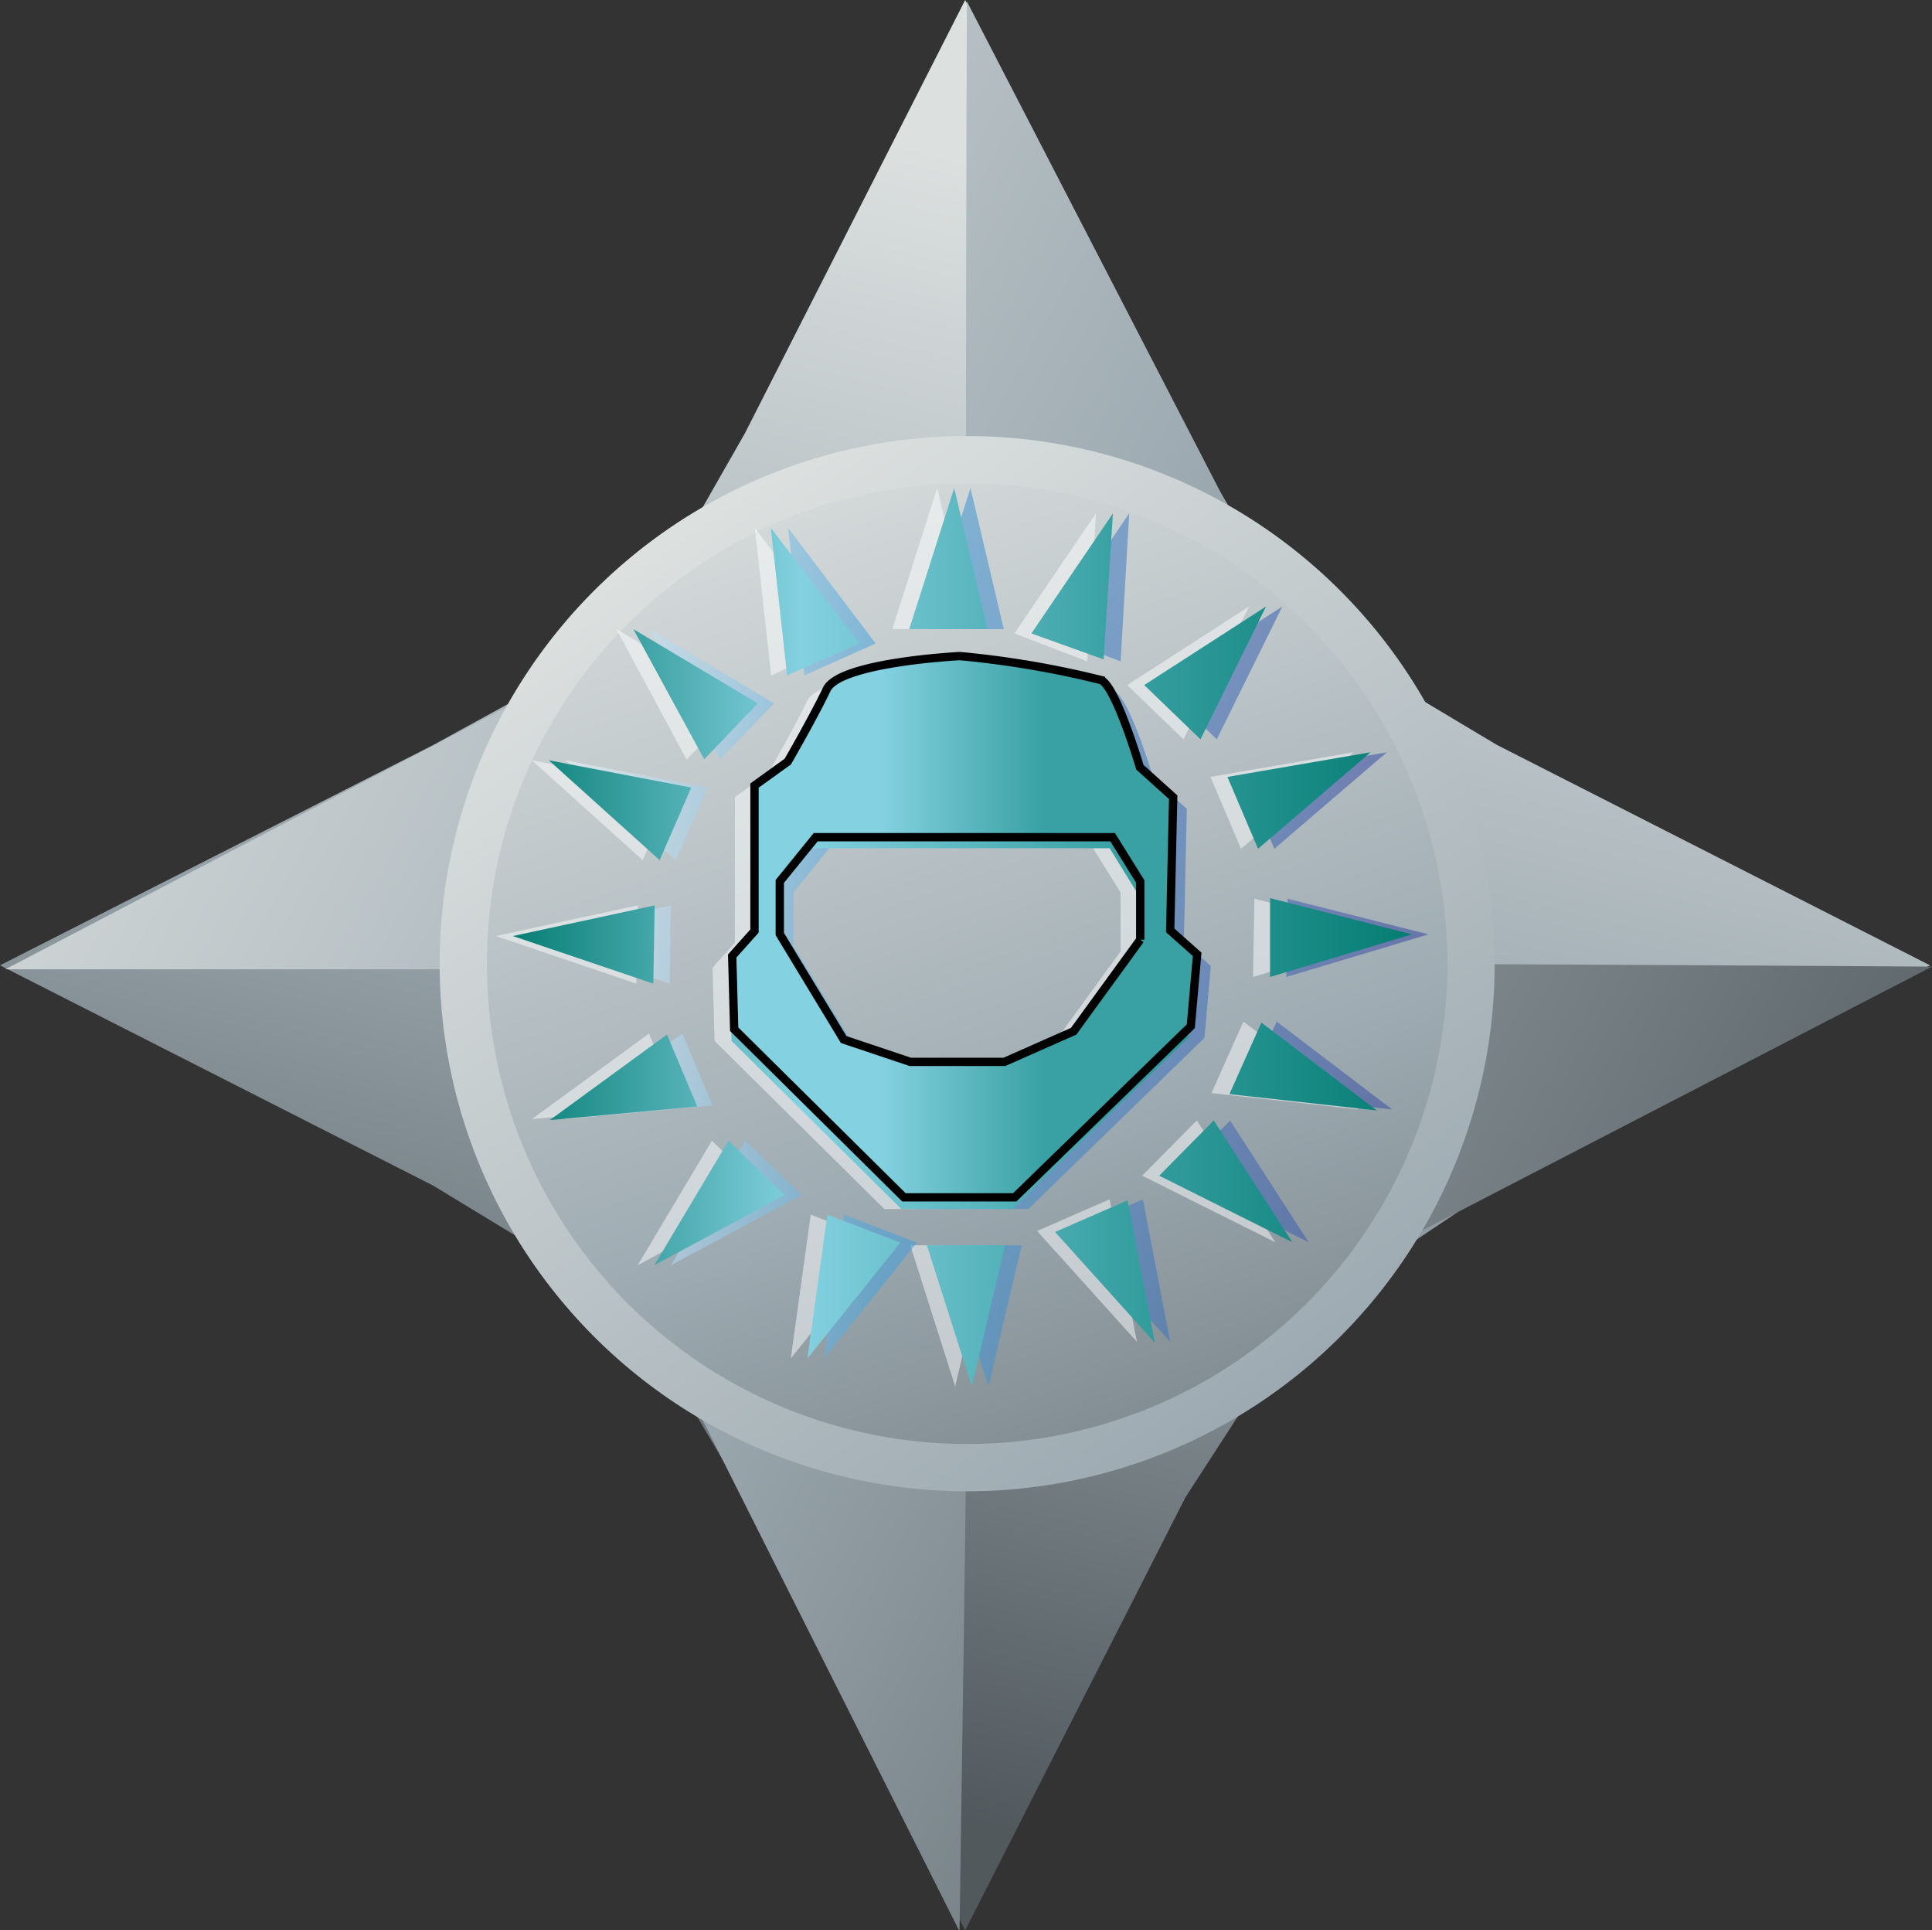 <svg xmlns="http://www.w3.org/2000/svg" xmlns:xlink="http://www.w3.org/1999/xlink" viewBox="0 0 58.05 57.99"><rect x="0" y="0" width="58.05" height="57.99" fill="#333333" stroke="none"/><defs><linearGradient id="a" x1="508.33" x2="533.69" y1="315.56" y2="356.97" gradientTransform="translate(-101.8 -576.51) rotate(45)" gradientUnits="userSpaceOnUse"><stop offset="0" stop-color="#dce0df"/><stop offset="0.47" stop-color="#9facb3"/><stop offset="1" stop-color="#51595d"/></linearGradient><linearGradient id="b" x1="292.06" x2="348.94" y1="523.21" y2="554.91" gradientTransform="matrix(1, 0, 0, 1, 0, 0)" xlink:href="#a"/><linearGradient id="c" x1="23.02" x2="39.62" y1="12.14" y2="58.34" gradientTransform="matrix(1, 0, 0, 1, 0, 0)" xlink:href="#a"/><linearGradient id="d" x1="312.09" x2="348.79" y1="526.3" y2="579.76" gradientTransform="matrix(1, 0, 0, 1, 0, 0)" xlink:href="#a"/><linearGradient id="e" x1="307.75" x2="334.75" y1="538.33" y2="538.33" gradientUnits="userSpaceOnUse"><stop offset="0" stop-color="#fff"/><stop offset="0.39" stop-color="#48a3da"/><stop offset="1" stop-color="#404ca0"/></linearGradient><linearGradient id="f" x1="307.25" x2="334.25" y1="538.33" y2="538.33" gradientUnits="userSpaceOnUse"><stop offset="0" stop-color="#077e74"/><stop offset="0.32" stop-color="#84d1e1"/><stop offset="0.67" stop-color="#39a1a3"/><stop offset="0.99" stop-color="#077e74"/></linearGradient><linearGradient id="g" x1="313.83" x2="327.81" y1="538.04" y2="538.04" gradientUnits="userSpaceOnUse"><stop offset="0.32" stop-color="#84d1e1"/><stop offset="0.67" stop-color="#39a1a3"/></linearGradient></defs><path fill="url(#a)" d="M44.98 22.38l-5.91-3.53-3.45-5.83L29 0l-6.62 13.02-3.51 6.15-5.85 3.21L0 29l13.02 6.62 5.97 3.63 3.39 5.73L29 57.99l6.62-13.01 3.53-5.45 5.83-3.91L57.99 29l-13.01-6.62"/><path fill="url(#b)" d="M322.37 542.64c1.92 4.68 6.76 4.68 1.24-.84a3.7 3.7 0 0 0 .78-1.18c4.68 1.93 9.71 6.78 9.71 6.78l15.79-8.17s-17.42-.12-25.23-.09a3.67 3.67 0 0 0-.29-1.38c4.67-2 4.63-6.8-.85-1.23a3.68 3.68 0 0 0-1.17-.76c1.92-4.68 6.81-9.54 6.81-9.54l-8.27-16s-.06 17.42 0 25.23a3.7 3.7 0 0 0-1.36.29c-1.94-4.67-6.78-4.65-1.24.85a3.72 3.72 0 0 0-.77 1.18c-4.68-1.92-9.76-6.71-9.76-6.71L292 539.31h25.23a3.64 3.64 0 0 0 .28 1.35c-4.68 1.94-4.66 6.77.85 1.24a3.69 3.69 0 0 0 1.14.75c-2 4.66-6.65 10-6.65 10l7.82 15.56s.27-17.42.31-25.23a3.67 3.67 0 0 0 1.39-.34z" transform="translate(-291.84 -510.19)"/><circle cx="29.06" cy="28.95" r="15.05" fill="url(#c)"/><path fill="url(#d)" d="M336.75 539.14a15.85 15.85 0 1 1-15.85-15.85 15.85 15.85 0 0 1 15.85 15.85zm-15.85-14.43a14.43 14.43 0 1 0 14.43 14.43 14.43 14.43 0 0 0-14.43-14.43z" transform="translate(-291.84 -510.19)"/><path fill="#fff" d="M19.16 27.2l-4.26.92 4.22 1.43zm6.15-7.87l-2.63-3.47.49 4.43zm-3.05 1.8l-3.74-2.23 2.11 3.92zm-2 2.53l-4.28-.82 3.33 3zm7.9-9l-1.35 4.24h2.35zm4.77.76l-2.45 3.61 2.19.84zm4.36 10.08l3.38-2.9-4.3.74zm.36 3.85l4.27-1.28L37.69 27zm-.12-11.13l-3.66 2.36 1.69 1.63zm-2.15 10.8l-.81-.72.09-4-1-.9s-.72-2.44-1.17-2.62a28.06 28.06 0 0 0-4.24-.72s-3.61.18-4 1-1.17 2.17-1.17 2.17l-1 .72v4.37l-.67.75.06 2.2 5.1 5.05h3.33l5.29-5.14zm-1.71-.44l-2 2.75-2.08.92h-2.83l-2-.67-1.92-3.17v-1.6l1.08-1.33h8.92l.83 1.33v1.75zm.65 6.74l4 2-2.36-3.66zm-3.16 1.66l3 3.33-.82-4.28zm5.24-4.14l4.43.49-3.47-2.64zm-16.9-1.79l-3.52 2.57 4.43-.41zm4.26 9.76l2.79-3.48-2.19-.84zm-4.6-2.8l3.92-2.11-1.69-1.63zm9.54 3.64l1-4.24h-2.35z" opacity="0.49"/><path fill="url(#e)" d="M312 537.39l-4.26.92 4.22 1.43zm6.15-7.87l-2.63-3.47.49 4.43zm-3.05 1.8l-3.74-2.23 2.11 3.92zm-2 2.53l-4.28-.82 3.33 3zm7.9-9l-1.35 4.24H322zm4.77.76l-2.45 3.61 2.19.84zm4.36 10.08l3.38-2.9-4.3.74zm.36 3.85l4.27-1.28-4.23-1.07zm-.12-11.13l-3.66 2.36 1.69 1.63zm-2.15 10.8l-.81-.72.09-4-1-.9s-.72-2.44-1.17-2.62a28.06 28.06 0 0 0-4.24-.72s-3.61.18-4 1-1.17 2.17-1.17 2.17l-1 .72v4.37l-.67.75.06 2.2 5.1 5.05h3.33l5.29-5.14zm-1.71-.44l-2 2.75-2.08.92h-2.83l-2-.67-1.92-3.17V537l1.08-1.33h8.92l.83 1.33v1.75zm.65 6.74l4 2-2.36-3.66zm-3.16 1.66l3 3.33-.82-4.28zm5.24-4.14l4.43.49-3.47-2.64zm-16.9-1.79l-3.52 2.57 4.43-.41zm4.26 9.76l2.79-3.48-2.19-.84zm-4.6-2.8l3.92-2.11-1.69-1.63zm9.54 3.64l1-4.24h-2.35z" transform="translate(-291.84 -510.19)" opacity="0.58"/><path fill="url(#f)" d="M311.51 537.39l-4.26.92 4.22 1.43zm6.15-7.87l-2.66-3.47.49 4.43zm-3.05 1.8l-3.74-2.23L313 533zm-2 2.53l-4.28-.82 3.33 3zm7.9-9l-1.35 4.24h2.35zm4.77.76l-2.45 3.61 2.17.78zm4.36 10.08l3.38-2.9-4.3.74zm.36 3.85l4.27-1.28-4.27-1.09zm-.12-11.13l-3.66 2.36 1.69 1.63zm-2.15 10.8l-.81-.72.09-4-1-.9s-.72-2.44-1.17-2.62a28.06 28.06 0 0 0-4.24-.72s-3.61.18-4 1-1.17 2.17-1.17 2.17l-1 .72v4.37l-.67.75.06 2.2 5.1 5.05h3.33l5.29-5.14zm-1.71-.44l-2 2.75-2.08.92h-2.84l-2-.67-1.92-3.17V537l1.08-1.33h8.92L326 537v1.75zm.65 6.74l4 2-2.36-3.66zm-3.13 1.69l3 3.33-.82-4.28zm5.24-4.14l4.43.49-3.47-2.64zm-16.9-1.79l-3.52 2.57 4.43-.41zm4.22 9.73l2.79-3.48-2.19-.84zm-4.6-2.8l3.92-2.11-1.69-1.63zm9.54 3.64l1-4.24h-2.35z" transform="translate(-291.84 -510.19)"/><path fill="url(#g)" stroke="#010101" stroke-width="0.25" d="M327.81 538.86l-.81-.72.09-4-1-.9s-.72-2.44-1.17-2.62a28.06 28.06 0 0 0-4.24-.72s-3.61.18-4 1-1.17 2.17-1.17 2.17l-1 .72v4.37l-.67.75.06 2.2 5.1 5.05h3.33l5.29-5.14zm-1.71-.44l-2 2.75-2.08.92h-2.83l-2-.67-1.92-3.17v-1.58l1.08-1.33h8.92l.83 1.33v1.75z" transform="translate(-291.84 -510.19)"/></svg>